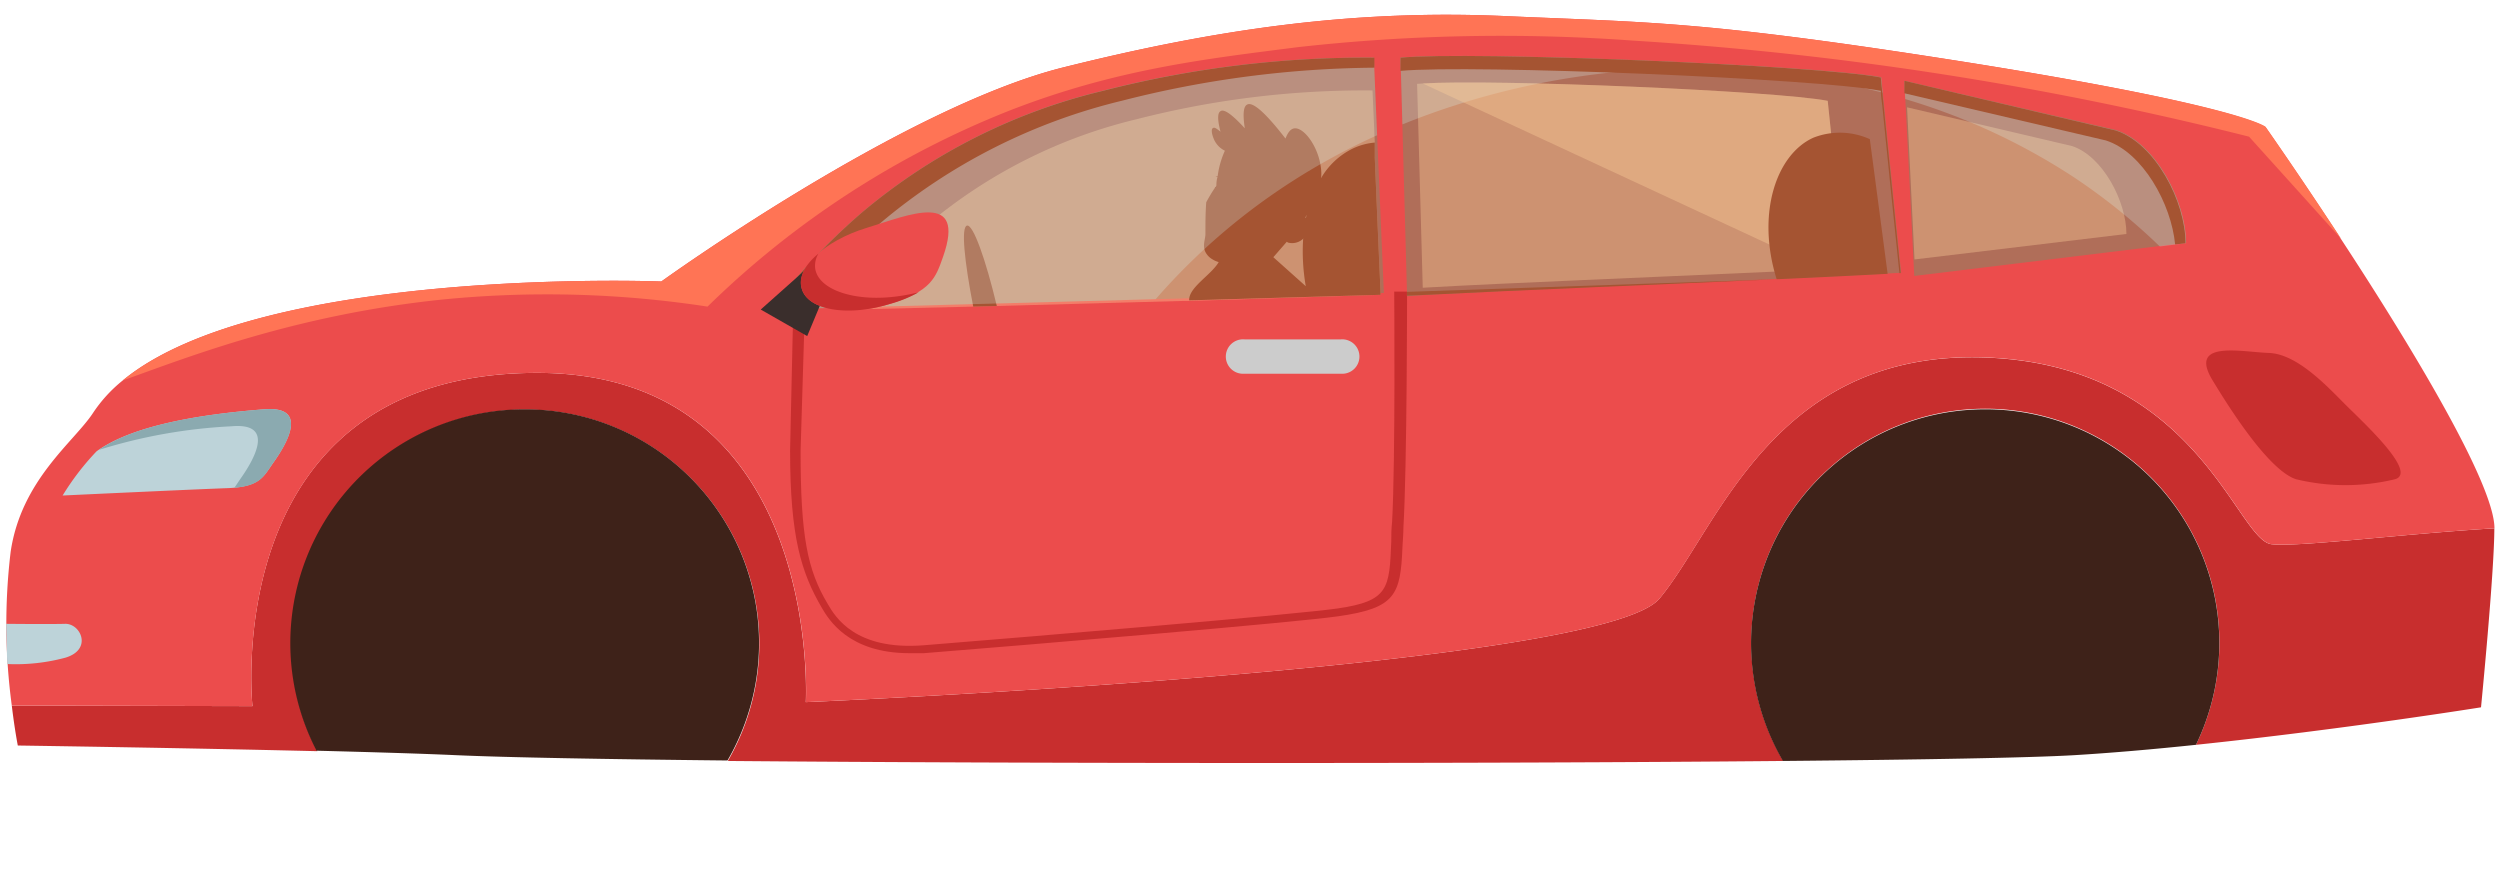 <svg xmlns="http://www.w3.org/2000/svg" viewBox="0 0 212 74"><defs><style>.cls-1{isolation:isolate;}.cls-2{fill:#c82e2e;}.cls-3{fill:#3e2219;}.cls-4{fill:#ec4c4c;}.cls-5{fill:#bdd3d9;}.cls-6{fill:#8baab0;}.cls-7{fill:#ccc;}.cls-8{fill:#b06e59;}.cls-9{fill:#ffd09a;opacity:0.37;}.cls-10,.cls-9{mix-blend-mode:hard-light;}.cls-10{fill:#dbfffc;opacity:0.23;}.cls-11{fill:#a55432;}.cls-12{fill:#ff7455;}.cls-13{fill:#3a2e2c;}</style></defs><g class="cls-1"><g id="Layer_4_copy" data-name="Layer 4 copy"><path class="cls-2" d="M45.53,31.62c24.3,0,22.8,27.92,22.8,27.92s67.44-2.86,72.39-8.78,9.63-21.09,27.63-20.44,21.3,15.48,24.27,15.83c2.23.26,11.13-.88,18.9-1.35,0,3.72-1.13,15.18-1.13,15.18s-11.71,1.88-24.17,3.18a19.85,19.85,0,1,0-35,1.37c-25.61.24-64.09.22-89.5,0a19.85,19.85,0,1,0-34.81-.83c-11.54-.28-25.4-.48-25.4-.48S1.24,61.86,1,59.83l20.41.05S18.39,31.67,45.53,31.62Z"/><path class="cls-3" d="M44.51,34.71A19.83,19.83,0,0,1,61.69,64.49c-10.5-.11-18.76-.26-23-.45-2.83-.13-7.15-.26-11.85-.38A19.83,19.83,0,0,1,44.51,34.71Z"/><path class="cls-3" d="M168.35,34.71a19.82,19.82,0,0,1,17.87,28.45c-3.61.38-7.18.69-10.35.88-3.78.22-12.86.38-24.68.49a19.83,19.83,0,0,1,17.16-29.82Z"/><path class="cls-4" d="M1,59.83l20.41.05s-3-28.21,24.12-28.26c24.31,0,22.81,27.92,22.81,27.92s67.44-2.86,72.39-8.78,9.63-21.09,27.62-20.45,21.31,15.49,24.28,15.84c2.23.26,11.13-.88,18.9-1.35,0-3.84-7.32-15.85-13-24.51-3.53-5.4-6.41-9.5-6.41-9.5S190,8.87,164.3,4.89c-20-3.1-24.72-3-36.3-3.51C114.82.75,103.07,2.49,90.15,5.72,76.49,9.14,56.08,23.87,56.08,23.87s-33.87-1.32-45.67,8.39A12.17,12.17,0,0,0,7.9,35c-1.59,2.45-6.11,5.68-7,11.82A51.67,51.67,0,0,0,1,59.83Z"/><path class="cls-5" d="M8.19,38.27c3-2.16,8.58-3.12,14.2-3.56,3.6-.29,2.22,2.51.77,4.55-.81,1.14-1.1,2-3.75,2.13-3.52.13-14.1.63-14.1.63A22.11,22.11,0,0,1,8.19,38.27Z"/><path class="cls-6" d="M20.35,40.66c-.17.25-.32.49-.48.7,2.22-.17,2.53-1,3.29-2.1,1.45-2,2.84-4.84-.77-4.55-5.52.43-11,1.36-14,3.44a44.92,44.92,0,0,1,11.23-2C23.18,35.83,21.8,38.62,20.35,40.66Z"/><path class="cls-2" d="M68.28,25.32l-.39,12.91c0,7.24.57,10.1,2.31,13,.63,1.08,2.32,3.94,8.11,3.49,9.46-.76,31.44-2.6,35.1-3.12,4.37-.63,4.41-1.7,4.57-5.69,0-.5,0-1.05.07-1.65.29-5.26.18-19.39.18-19.53l1.09,0c0,.15,0,14.74-.31,20,0,.59-.06,1.14-.08,1.64-.16,4.09-.59,5.2-5.45,5.89-3.67.53-25.66,2.37-35.13,3.13-.43,0-.84,0-1.23,0-5.16,0-6.84-2.85-7.42-3.83-1.75-3-2.7-6-2.7-13.37l.29-13Z"/><path class="cls-7" d="M105.53,28.78h8.17a1.46,1.46,0,1,1,0,2.91h-8.17a1.46,1.46,0,1,1,0-2.91Z"/><path class="cls-2" d="M192.4,29.93c2.42.08,5,2.89,6.5,4.39s6.17,5.77,4.19,6.32a17.82,17.82,0,0,1-8.38,0c-2.42-.77-6-6.6-7.06-8.35C185.51,28.82,190,29.84,192.4,29.93Z"/><path class="cls-5" d="M5.55,52.9c1.31,0,2.3,2.18,0,2.87a16.22,16.22,0,0,1-4.94.54L.52,52.9S4.24,52.94,5.55,52.9Z"/><path class="cls-8" d="M161.49,6.85l.08,1.55.76,15,20.82-2.54,2.23-.27c0-3.53-2.56-8.46-5.9-9.56Z"/><path class="cls-9" d="M180.32,19.84h0c0-2.75-2-6.59-4.6-7.45l-14-3.29L162.35,22Z"/><path class="cls-8" d="M118.76,4.89c.06,1.85.11,3.74.16,5.66.13,4.74.26,9.6.39,14.2v.37L121,25h0c8.35-.45,19.81-.9,29.67-1.35,3.39-.15,6.59-.31,9.41-.46l1.14-.06c-.43-4.37-1.1-10.61-1.56-15.3-.05-.44-.09-.87-.13-1.29C154.23,5.54,124.67,4.32,118.76,4.89Z"/><path class="cls-9" d="M120.17,7.11c.16,5.61.32,11.69.48,17.29,3.82-.22,8.58-.43,13.55-.65l7.54-.33,9.49-.42,5.2-.28c-.4-4.08-1-10.08-1.44-14.17-4.39-.85-28.35-1.86-34.34-1.47Z"/><path class="cls-8" d="M65.36,26.25,98,25.37l19.35-.53-.57-13.37q-.14-3.3-.28-6.58a89.48,89.48,0,0,0-23,2.81A49.54,49.54,0,0,0,73,18.1,53.79,53.79,0,0,0,65.36,26.25Z"/><path class="cls-9" d="M71.92,26.25,82.53,26l2-.05,15.77-.43h.56L117.08,25q-.26-5.82-.5-11.62c0-.43,0-.86,0-1.29-.06-1.47-.13-2.95-.19-4.42a77.64,77.64,0,0,0-20,2.44,43.21,43.21,0,0,0-17.82,9A46.7,46.7,0,0,0,71.92,26.25Z"/><path class="cls-10" d="M179.48,11.07l-18-4.22.08,1.55A54.25,54.25,0,0,1,175.82,15a51.4,51.4,0,0,1,7.33,5.9l2.23-.27C185.38,17.1,182.82,12.17,179.48,11.07Z"/><path class="cls-11" d="M161.49,6.85l0,1.06,17.09,4c3.12,1,5.55,5.38,5.87,8.82l.88-.1c0-3.53-2.56-8.46-5.9-9.56Z"/><path class="cls-10" d="M118.76,4.89c.06,1.85.11,3.74.16,5.66a65.32,65.32,0,0,1,40.73-2.69c-.05-.44-.09-.87-.13-1.29C154.23,5.54,124.67,4.32,118.76,4.89Z"/><path class="cls-11" d="M110.82,19.8a1.36,1.36,0,0,1-1.56.78.37.37,0,0,1-.14-.08l-1.47,1.69c-.29,0-3.56.61-4.82-.19a1.52,1.52,0,0,1-.61-.63c-.27-.54,0-1.11,0-1.52,0-.9,0-1.81.07-2.7a13.31,13.31,0,0,1,.74-1.23s0-.06,0-.07h.07a.61.61,0,0,1,.05-.12c0-.12,0-.42.1-.74h-.17a.48.48,0,0,1,.18-.05,6.87,6.87,0,0,1,.13-.74,7.71,7.71,0,0,1,.48-1.42,1.89,1.89,0,0,1-.71-.59,1.82,1.82,0,0,1-.24-.43c-.16-.39-.22-.78-.09-.88s.24-.06.67.29c-.36-1.37-.15-1.66,0-1.74.43-.32,1.64,1,2.06,1.45-.18-1.16-.12-1.84.18-2q.7-.45,3.27,2.87c.15-.4.37-.77.68-.85.86-.23,2.31,1.72,2.36,3.81A5.86,5.86,0,0,1,111,18c-.1.15-.21.29-.31.42A1.32,1.32,0,0,1,110.82,19.8Z"/><path class="cls-11" d="M150.66,23.68l-31.35,1.07v.32L121,25h0C129.34,24.58,140.8,24.13,150.66,23.68Z"/><path class="cls-11" d="M100.84,25.47,117.08,25q-.26-5.82-.5-11.62c0-.43,0-.86,0-1.29a5.4,5.4,0,0,0-1.85.5A6.33,6.33,0,0,0,112,15.15h0a10.2,10.2,0,0,0-1.18,3h0l-.06.25a14.2,14.2,0,0,0-.25,1.8h0a17.25,17.25,0,0,0,.22,4.07L108,21.83l-1.09-1-3.39.75a1.2,1.2,0,0,1-.16.62C102.74,23.31,100.79,24.36,100.84,25.47Z"/><path class="cls-9" d="M152.77,22l-1.54,1,5.2-.28c-.4-4.08-1-10.08-1.44-14.17-4.39-.85-28.35-1.86-34.34-1.47Z"/><path class="cls-11" d="M150.66,23.68c3.39-.15,6.59-.31,9.41-.46q-.75-5.71-1.51-11.42a6.16,6.16,0,0,0-4.77-.13C150.66,13.06,148.91,18.06,150.66,23.68Z"/><path class="cls-11" d="M118.76,4.89c0,.37,0,.74,0,1.12,6-.56,35.45.66,40.73,1.69,0,.41.08.84.13,1.29.43,4.3,1,9.9,1.45,14.17h.11c-.43-4.37-1.1-10.61-1.56-15.3-.05-.44-.09-.87-.13-1.29C154.23,5.54,124.67,4.32,118.76,4.89Z"/><path class="cls-11" d="M82.53,26l2-.05C83.59,22,82.52,19,82,19.13S81.79,22.18,82.53,26Z"/><path class="cls-10" d="M65.36,26.25,98,25.37a54.2,54.2,0,0,1,9.23-8.4,55.83,55.83,0,0,1,9.55-5.5q-.14-3.3-.28-6.58a89.48,89.48,0,0,0-23,2.81A49.54,49.54,0,0,0,73,18.1,53.79,53.79,0,0,0,65.36,26.25Z"/><path class="cls-11" d="M65.36,26.25l2.39-.07a54,54,0,0,1,6.88-7.24A49.81,49.81,0,0,1,95.15,8.54a88.79,88.79,0,0,1,21.4-2.8c0-.29,0-.57,0-.85a89.48,89.48,0,0,0-23,2.81A49.54,49.54,0,0,0,73,18.1,53.79,53.79,0,0,0,65.36,26.25Z"/><path class="cls-12" d="M10.41,32.26c5.18-1.83,14.45-5.56,27.12-6.86A89.75,89.75,0,0,1,60,26,77.08,77.08,0,0,1,85.6,9.38C94.65,5.85,102.24,5,110.05,4a155.15,155.15,0,0,1,28.39-.56,286.1,286.1,0,0,1,52.28,8.15l7.81,8.66c-3.53-5.4-6.41-9.5-6.41-9.5S190,8.87,164.3,4.89c-20-3.1-24.72-3-36.3-3.51C114.82.75,103.07,2.49,90.15,5.72,76.49,9.14,56.08,23.87,56.08,23.87S22.21,22.55,10.41,32.26Z"/><polygon class="cls-13" points="69.86 25.12 68.45 28.5 64.51 26.25 69.45 21.85 69.86 25.12"/><path class="cls-4" d="M68,24.52c.55,1.78,3.88,2.35,7.44,1.26s3.91-2.25,4.53-4c2-5.69-2.94-3.54-6.5-2.45S67.42,22.74,68,24.52Z"/><path class="cls-2" d="M68,24.52c.55,1.79,3.88,2.35,7.44,1.26a10.72,10.72,0,0,0,2.47-1,15,15,0,0,1-1.6.32c-3.69.56-6.9-.48-7.18-2.32a2,2,0,0,1,.27-1.27C68.23,22.47,67.67,23.57,68,24.52Z"/></g></g></svg>